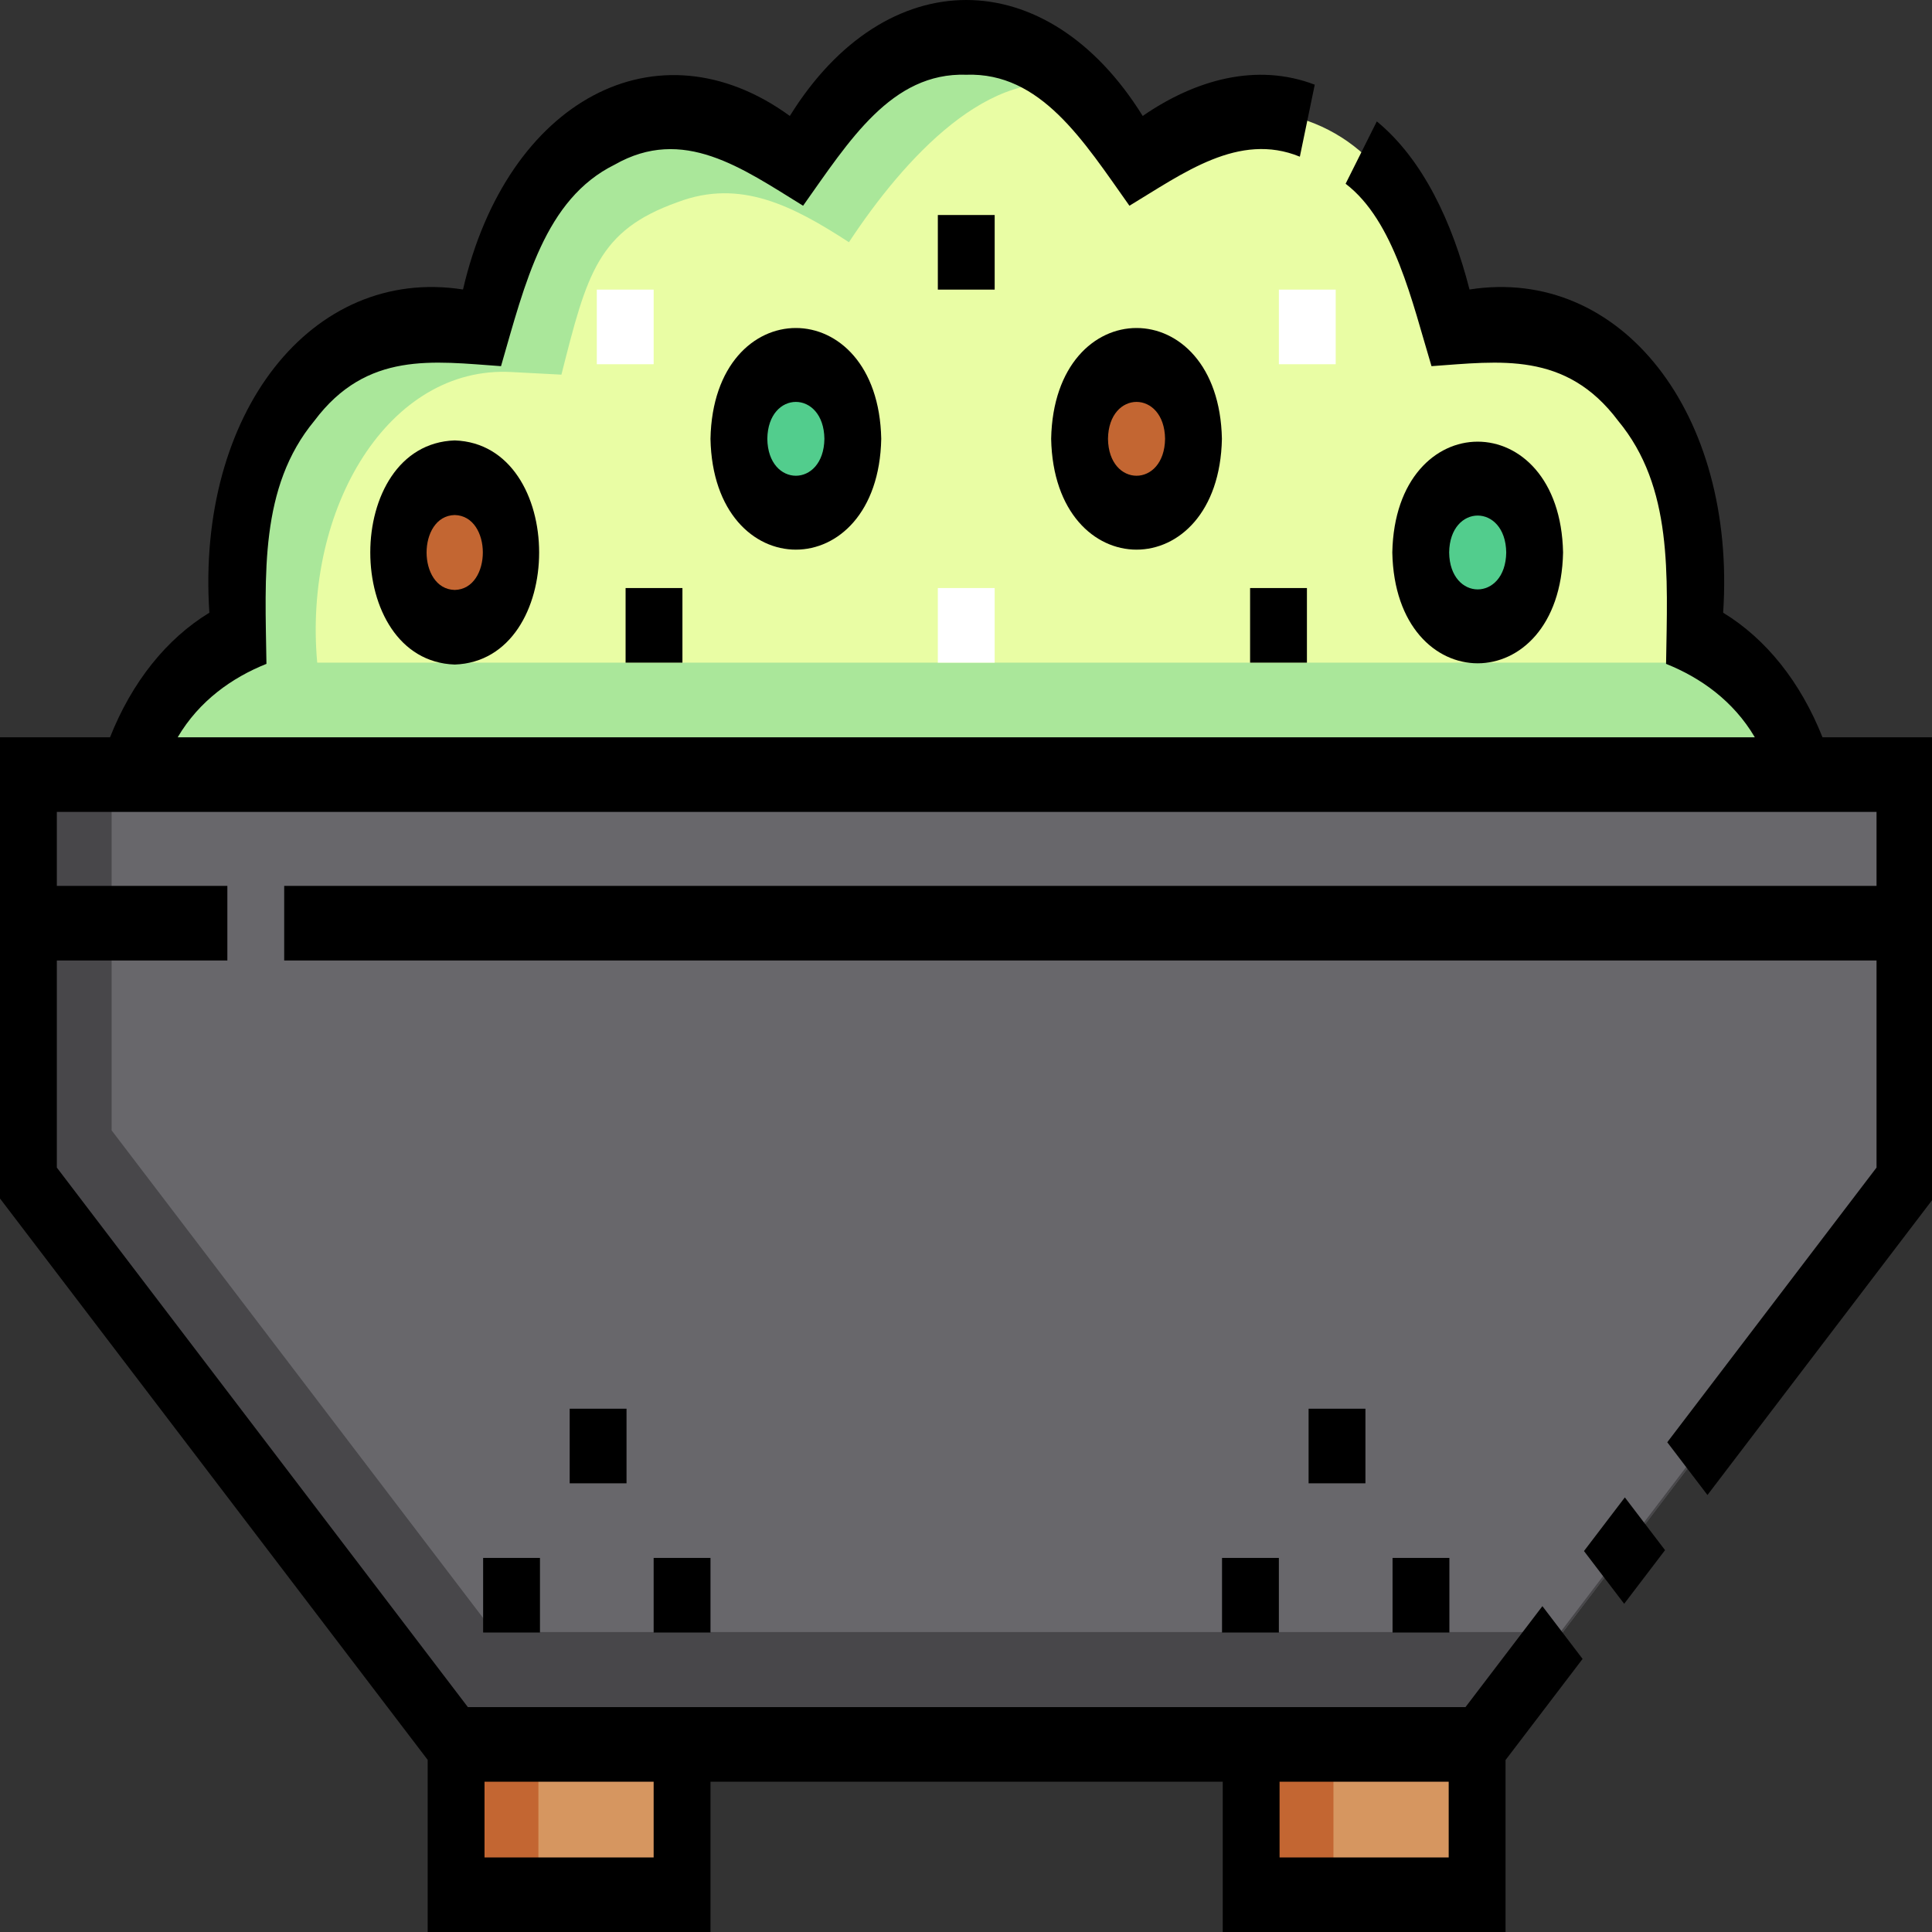 <?xml version="1.0" encoding="UTF-8" standalone="no"?>
<!-- icon666.com - MILLIONS vector ICONS FREE -->

<svg
   id="Capa_1"
   enable-background="new 0 0 510.224 510.224"
   viewBox="0 0 336 336"
   version="1.1"
   sodipodi:docname="guacamole.svg"
   width="336"
   height="336"
   inkscape:version="1.3.1 (9b9bdc1480, 2023-11-25, custom)"
   xmlns:inkscape="http://www.inkscape.org/namespaces/inkscape"
   xmlns:sodipodi="http://sodipodi.sourceforge.net/DTD/sodipodi-0.dtd"
   xmlns="http://www.w3.org/2000/svg"
   xmlns:svg="http://www.w3.org/2000/svg">
  <rect x="0" y="0" width="336" height="336" fill="#333333" stroke="none"/>
  <defs
     id="defs32" />
  <sodipodi:namedview
     id="namedview32"
     pagecolor="#ffffff"
     bordercolor="#000000"
     borderopacity="0.25"
     inkscape:showpageshadow="2"
     inkscape:pageopacity="0.0"
     inkscape:pagecheckerboard="0"
     inkscape:deskcolor="#d1d1d1"
     inkscape:zoom="1.5836182"
     inkscape:cx="254.79627"
     inkscape:cy="194.49133"
     inkscape:window-width="1920"
     inkscape:window-height="1011"
     inkscape:window-x="0"
     inkscape:window-y="32"
     inkscape:window-maximized="1"
     inkscape:current-layer="Capa_1" />
  <g
     id="g32"
     transform="matrix(0.659,0,0,0.865,0,-52.668)">
    <g
       id="g17">
      <g
         id="g16">
        <g
           id="g1">
          <path
             d="m 447.218,189.087 0.083,-13.188 c 0.178,-28.155 -23.196,-50.754 -51.329,-49.627 l -13.176,0.527 C 376.05,106.427 366.002,90.835 345.001,85.168 V 85.153 C 328.374,80.368 314.55,85.963 299.813,93.226 287.336,78.847 274.301,68.173 255,68.413 235.718,68.164 222.638,78.867 210.188,93.226 195.5,85.97 181.551,80.365 165,85.153 v 0.015 c -21.027,5.682 -31.041,21.258 -37.795,41.631 l -13.176,-0.527 C 85.896,125.145 62.522,147.745 62.7,175.899 l 0.083,13.188 c -13.876,4.954 -23.897,15.264 -28.984,27.54 h 442.404 c -5.088,-12.277 -15.108,-22.587 -28.985,-27.54 z"
             fill="#e9fda4"
             id="path1" />
        </g>
        <g
           id="g2">
          <path
             d="m 457.435,194.117 c -111.659,0 -256.536,0 -373.723,0 -3.689,-31.161 18.965,-59.786 51.274,-58.43 -10e-4,0 13.175,0.527 13.175,0.527 6.754,-20.373 9.663,-29.005 30.69,-34.687 16.551,-4.788 30.5,0.802 45.188,8.058 14.539,-16.802 37.492,-36.068 60.53,-31.097 C 259.931,59.177 228.374,69.197 210.188,93.226 195.5,85.97 181.551,80.365 165,85.153 v 0.015 c -21.027,5.682 -31.041,21.258 -37.795,41.631 l -13.176,-0.527 C 85.896,125.145 62.522,147.745 62.7,175.899 l 0.083,13.188 c -13.185,4.683 -23.677,14.731 -28.984,27.54 h 442.404 c -3.736,-9.014 -10.14,-16.958 -18.768,-22.51 z"
             fill="#aae79a"
             id="path2" />
        </g>
        <g
           id="g3">
          <path
             d="M 120.367,411.611 H 180 v 30.223 h -59.633 z"
             fill="#d69660"
             id="path3" />
        </g>
        <g
           id="g4">
          <path
             d="m 120.367,411.611 h 21.718 v 30.223 h -21.718 z"
             fill="#c36632"
             id="path4" />
        </g>
        <g
           id="g5">
          <path
             d="m 330.184,411.611 h 59.633 v 30.223 h -59.633 z"
             fill="#d69660"
             id="path5" />
        </g>
        <g
           id="g6">
          <path
             d="m 330.184,411.611 h 21.718 v 30.223 h -21.718 z"
             fill="#c36632"
             id="path6" />
        </g>
        <g
           id="g7">
          <path
             d="m 7.5,216.627 v 82.117 L 120.367,411.611 H 389.856 L 502.723,298.744 v -82.117 z"
             fill="#68676b"
             id="path7" />
        </g>
        <g
           id="g8">
          <path
             d="M 411.814,389.016 H 130.317 L 29.457,288.156 V 216.627 H 7.5 v 82.117 L 120.367,411.611 H 389.856 L 502.723,298.744 v -0.637 z"
             fill="#48474a"
             id="path8" />
        </g>
        <g
           id="g9">
          <circle
             cx="389.968"
             cy="171.968"
             fill="#52cd8d"
             r="15.032"
             id="circle8" />
        </g>
        <g
           id="g10">
          <circle
             cx="120"
             cy="171.968"
             fill="#c36632"
             r="15.032"
             id="circle9" />
        </g>
        <g
           id="g11">
          <circle
             cx="299.936"
             cy="149.117"
             fill="#c36632"
             r="15.032"
             id="circle10" />
        </g>
        <g
           id="g12">
          <circle
             cx="210.032"
             cy="149.117"
             fill="#52cd8d"
             r="15.032"
             id="circle11" />
        </g>
        <g
           id="g13">
          <path
             d="m 247.5,179.117 h 15 v 15 h -15 z"
             fill="#ffffff"
             id="path12" />
        </g>
        <g
           id="g14">
          <path
             d="m 157.5,119.116 h 15 v 15 h -15 z"
             fill="#ffffff"
             id="path13" />
        </g>
        <g
           id="g15">
          <path
             d="m 337.5,119.116 h 15 v 15 h -15 z"
             fill="#ffffff"
             id="path14" />
        </g>
      </g>
    </g>
    <g
       id="g31">
      <path
         d="m 421.175,365.165 h 15.256 v 15 h -15.256 z"
         transform="matrix(0.707,-0.707,0.707,0.707,-137.922,412.334)"
         id="path17" />
      <path
         d="m 480.966,209.127 c -5.776,-11.094 -14.861,-19.779 -26.217,-25.052 3.489,-40.06 -26.988,-69.736 -66.937,-64.982 -4.547,-13.489 -12.224,-26.122 -24.463,-33.799 l -8.235,12.537 c 12.844,7.472 17.545,23.742 22.666,36.676 17.914,-0.953 35.426,-3.076 49.261,10.991 14.505,13.325 12.999,30.984 12.643,48.863 8.998,2.739 17.739,7.398 23.424,14.766 H 46.892 c 5.683,-7.367 14.429,-12.029 23.425,-14.766 -0.35,-17.928 -1.87,-35.513 12.645,-48.865 13.814,-14.066 31.39,-11.944 49.259,-10.99 6.367,-16.756 11.55,-33.575 29.997,-40.515 18.051,-7.839 33.542,0.658 49.721,8.261 12.214,-13.125 23.348,-26.83 43.062,-26.338 19.689,-0.505 30.884,13.243 43.061,26.338 14.171,-6.507 28.87,-14.895 44.973,-9.862 l 3.935,-14.475 c -15.326,-4.468 -31.51,-1.021 -45.406,6.286 -25.318,-31.089 -67.82,-31.077 -93.125,0 -34.896,-19.347 -74.626,-3.26 -86.25,34.891 -39.972,-4.75 -70.425,24.94 -66.938,64.982 -11.356,5.273 -20.441,13.958 -26.217,25.053 H 0 v 92.724 l 112.867,112.867 v 34.617 H 187.5 v -30.224 h 135.184 v 30.224 h 74.633 v -34.577 l 20.337,-20.337 -10.606,-10.607 -20.297,20.298 H 123.474 L 15,295.638 v -41.636 h 45 v -15 H 15 v -14.875 h 480.224 v 14.875 H 75 v 15 h 420.224 v 41.636 L 440,350.861 450.606,361.468 510.223,301.85 V 209.126 H 480.966 Z M 172.5,434.335 H 127.867 V 419.111 H 172.5 Z m 165.184,0 v -15.224 h 44.633 v 15.224 z"
         id="path18" />
      <path
         d="m 412.5,171.968 c -0.781,-29.711 -44.288,-29.704 -45.064,0.001 0.781,29.71 44.287,29.705 45.064,-0.001 z m -30.064,0 c 0.178,-9.897 14.888,-9.896 15.064,0 -0.177,9.899 -14.888,9.897 -15.064,0 z"
         id="path19" />
      <path
         d="m 120,149.436 c -29.712,0.781 -29.705,44.287 0.001,45.063 29.71,-0.78 29.705,-44.286 -0.001,-45.063 z m 0,30.064 c -9.898,-0.177 -9.897,-14.887 0,-15.063 9.899,0.177 9.896,14.887 0,15.063 z"
         id="path20" />
      <path
         d="m 187.5,149.117 c 0.781,29.711 44.288,29.704 45.064,-10e-4 -0.781,-29.711 -44.287,-29.705 -45.064,10e-4 z m 30.064,0 c -0.178,9.897 -14.888,9.896 -15.064,0 0.177,-9.899 14.888,-9.897 15.064,0 z"
         id="path21" />
      <path
         d="m 277.404,149.117 c 0.781,29.711 44.288,29.704 45.064,-10e-4 -0.781,-29.711 -44.287,-29.705 -45.064,10e-4 z m 30.064,0 c -0.178,9.897 -14.888,9.896 -15.064,0 0.178,-9.899 14.888,-9.897 15.064,0 z"
         id="path22" />
      <path
         d="m 247.5,104.117 h 15 v 15 h -15 z"
         id="path23" />
      <path
         d="m 329.904,179.117 h 15 v 15 h -15 z"
         id="path24" />
      <path
         d="m 165.096,179.117 h 15 v 15 h -15 z"
         id="path25" />
      <path
         d="m 127.5,374.117 h 15 v 15 h -15 z"
         id="path26" />
      <path
         d="m 172.5,374.117 h 15 v 15 h -15 z"
         id="path27" />
      <path
         d="m 150.343,344.117 h 15 v 15 h -15 z"
         id="path28" />
      <path
         d="m 322.5,374.117 h 15 v 15 h -15 z"
         id="path29" />
      <path
         d="m 367.5,374.117 h 15 v 15 h -15 z"
         id="path30" />
      <path
         d="m 345.343,344.117 h 15 v 15 h -15 z"
         id="path31" />
    </g>
  </g>
</svg>

